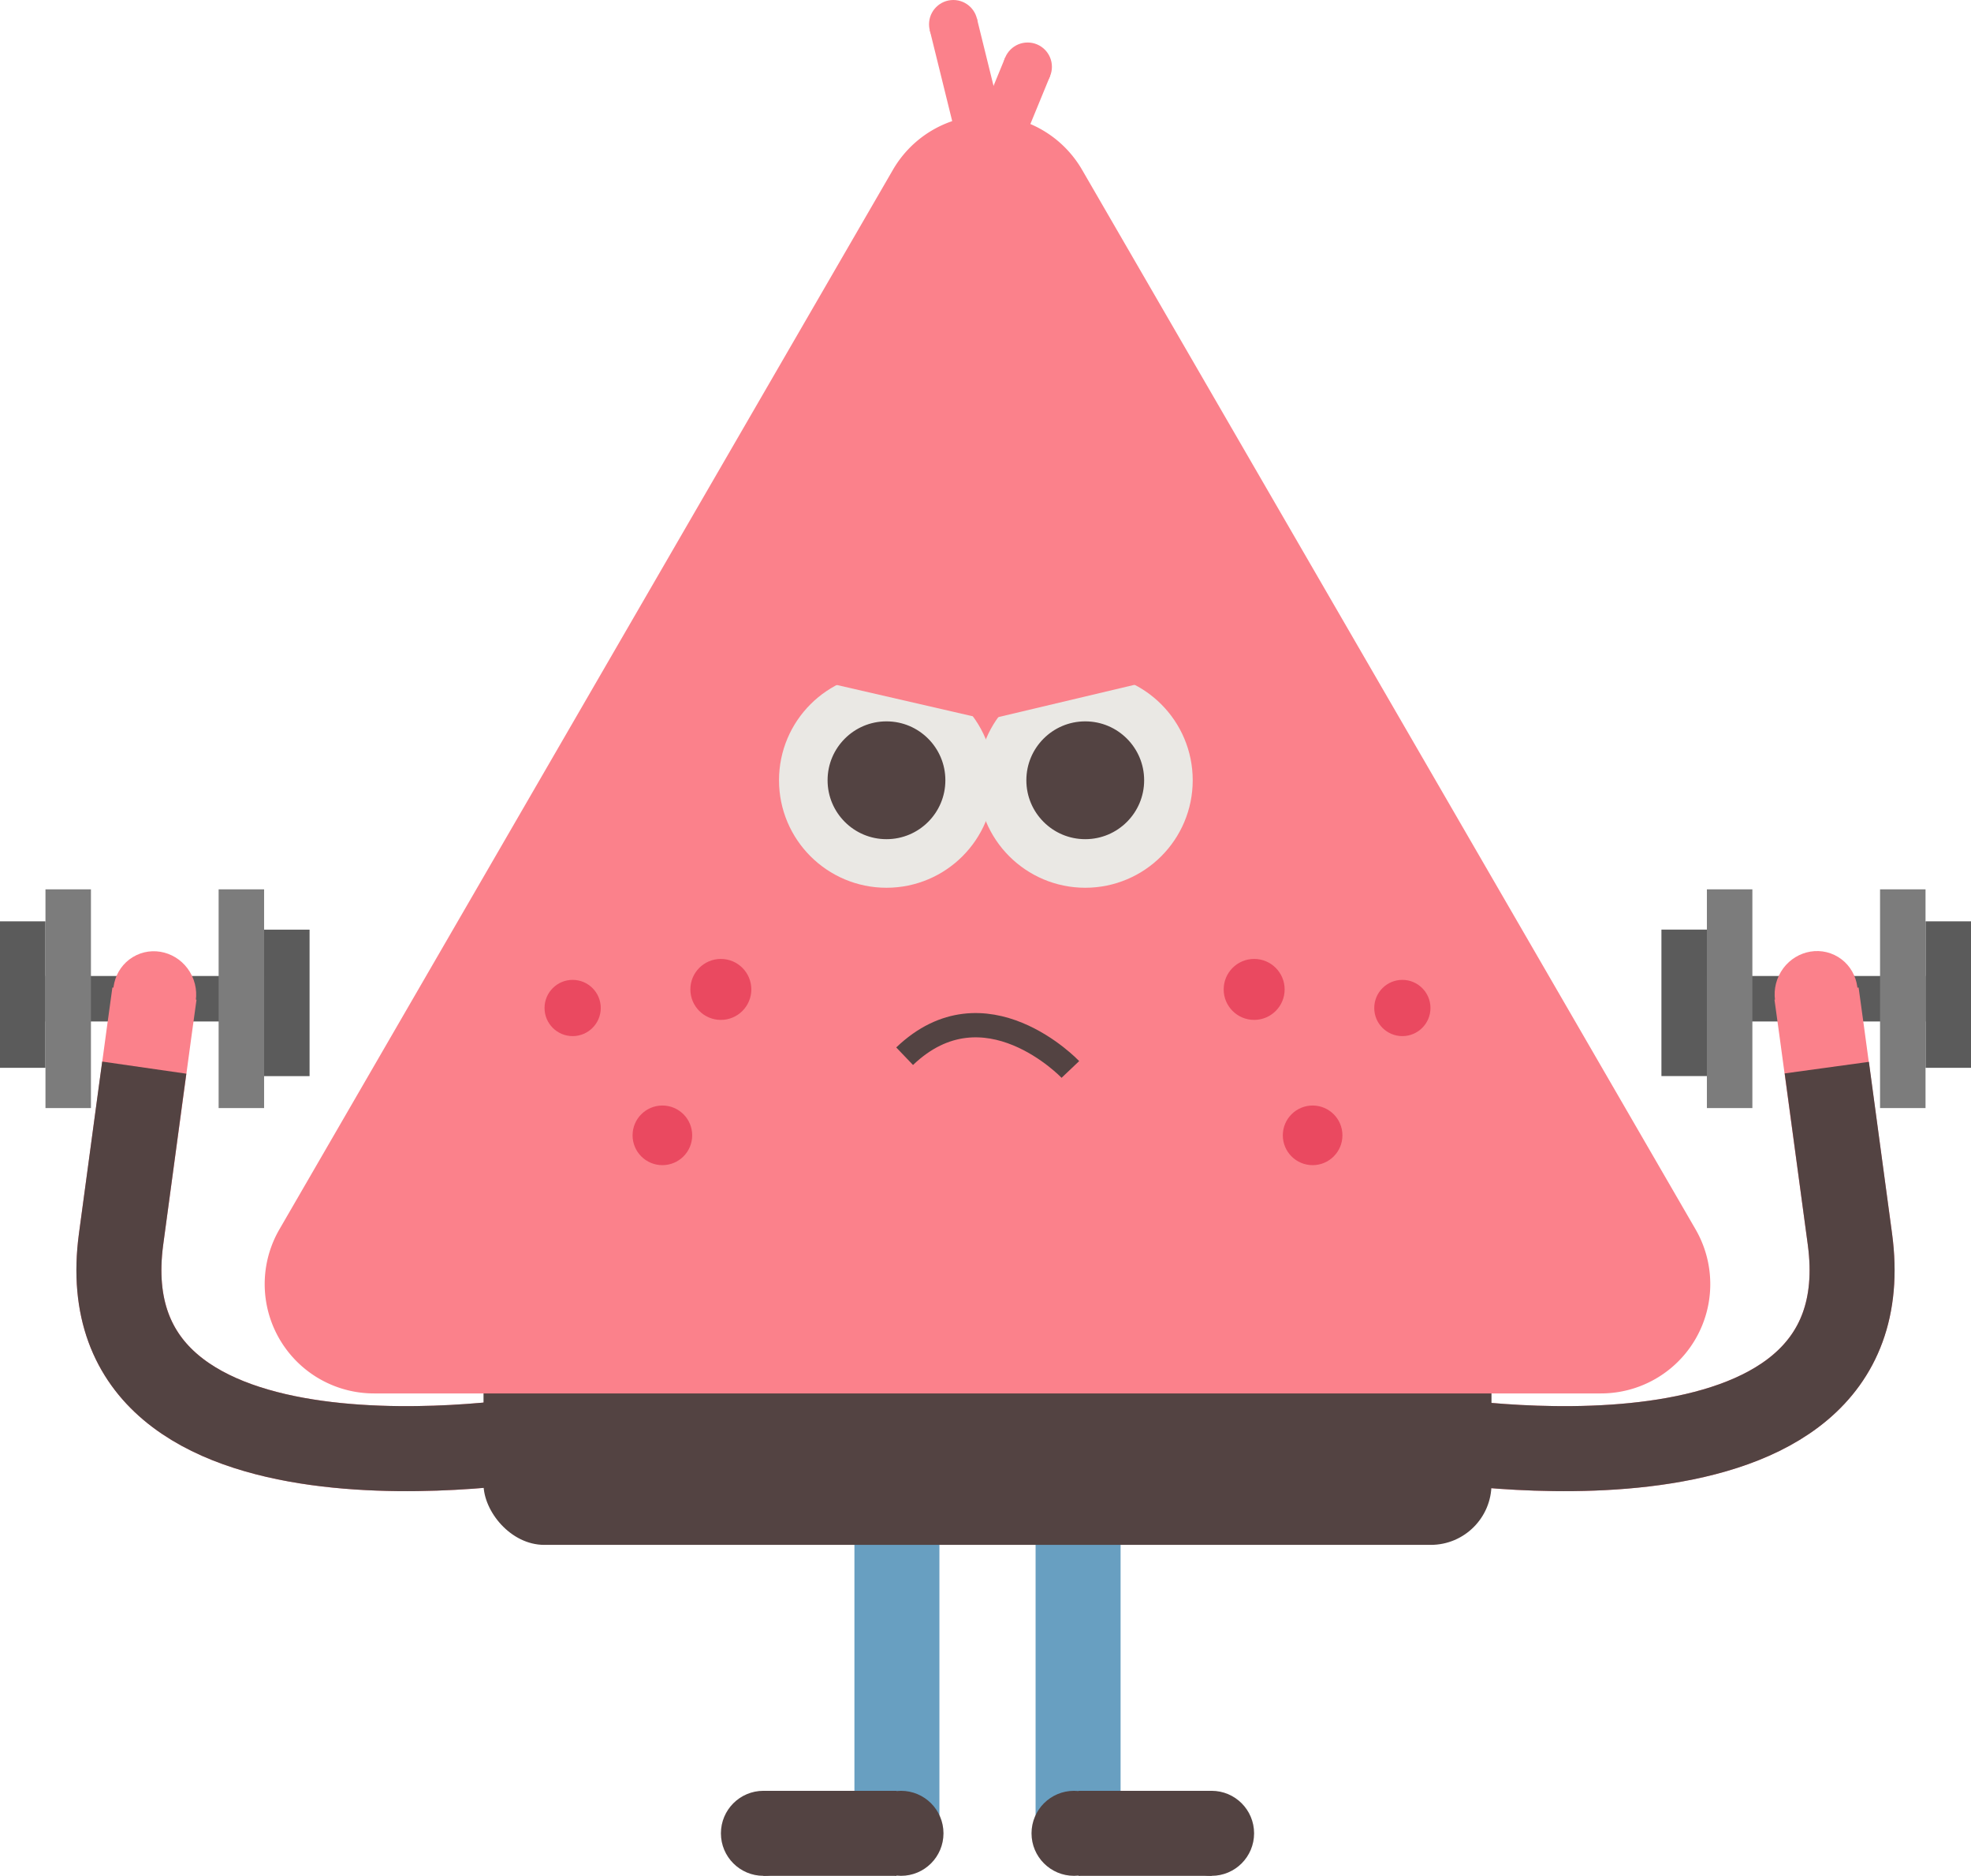 <svg xmlns="http://www.w3.org/2000/svg" viewBox="0 0 324.64 308.9"><defs><style>.cls-1{fill:#5b5b5b;}.cls-2{fill:#7c7c7c;}.cls-11,.cls-3,.cls-4,.cls-6,.cls-8{fill:none;}.cls-3,.cls-8{stroke:#fb818b;}.cls-10,.cls-11,.cls-3,.cls-4,.cls-6,.cls-8{stroke-miterlimit:10;}.cls-3,.cls-4,.cls-6{stroke-width:14px;}.cls-11,.cls-4{stroke:#534342;}.cls-5{fill:#fb818b;}.cls-6{stroke:#689fc1;}.cls-10,.cls-7{fill:#534342;}.cls-10,.cls-8{stroke-width:8px;}.cls-9{fill:#ea4960;}.cls-10{stroke:#eae8e4;}.cls-11{stroke-width:4px;}</style></defs><title>set</title><g id="Layer_2" data-name="Layer 2"><g id="Layer_1-2" data-name="Layer 1"><rect class="cls-1" y="151.72" width="7.49" height="24.12"/><rect class="cls-1" x="43.5" y="153.08" width="7.49" height="24.12" transform="translate(94.49 330.29) rotate(180)"/><rect class="cls-1" x="21.75" y="146.45" width="7.49" height="36.02" transform="translate(189.96 138.97) rotate(90)"/><rect class="cls-2" x="7.49" y="146.45" width="7.49" height="36.02"/><rect class="cls-2" x="36.02" y="146.45" width="7.49" height="36.02" transform="translate(79.52 328.92) rotate(180)"/><path class="cls-3" d="M88.94,236.88s-75.11,12.88-69-32.81c5-37,5.5-40.45,5.5-40.45"/><path class="cls-4" d="M88.94,236.88s-75.13,12.88-69-32.81c3.6-26.73,3.82-28.26,3.82-28.26"/><ellipse class="cls-5" cx="25.49" cy="163.6" rx="6.8" ry="7" transform="translate(-67.89 26.87) rotate(-25.47)"/><rect class="cls-1" x="317.16" y="151.72" width="7.49" height="24.12" transform="translate(641.8 327.56) rotate(-180)"/><rect class="cls-1" x="273.65" y="153.08" width="7.49" height="24.12"/><rect class="cls-1" x="295.4" y="146.45" width="7.49" height="36.02" transform="translate(463.61 -134.68) rotate(90)"/><rect class="cls-2" x="309.67" y="146.45" width="7.49" height="36.02" transform="translate(626.82 328.92) rotate(-180)"/><rect class="cls-2" x="281.14" y="146.45" width="7.49" height="36.02"/><path class="cls-3" d="M235.7,236.88s75.11,12.88,69-32.81c-5-37-5.5-40.45-5.5-40.45"/><path class="cls-4" d="M235.7,236.88s75.13,12.88,69-32.81c-3.6-26.73-3.81-28.26-3.81-28.26"/><ellipse class="cls-5" cx="299.15" cy="163.6" rx="7" ry="6.8" transform="translate(22.79 363.3) rotate(-64.53)"/><line class="cls-6" x1="147.73" y1="235.29" x2="147.73" y2="300.11"/><line class="cls-4" x1="147.65" y1="301.9" x2="125.74" y2="301.9"/><circle class="cls-7" cx="148.4" cy="301.9" r="7"/><circle class="cls-7" cx="125.74" cy="301.9" r="7"/><line class="cls-6" x1="177.57" y1="235.29" x2="177.57" y2="300.11"/><line class="cls-4" x1="177.65" y1="301.9" x2="199.56" y2="301.9"/><circle class="cls-7" cx="176.9" cy="301.9" r="7"/><circle class="cls-7" cx="199.56" cy="301.9" r="7"/><rect class="cls-7" x="79.64" y="211.68" width="166.02" height="42.72" rx="10"/><line class="cls-8" x1="162.27" y1="25.27" x2="157.02" y2="4"/><circle class="cls-5" cx="162.45" cy="26" r="4"/><circle class="cls-5" cx="157.02" cy="4" r="4"/><line class="cls-8" x1="160.93" y1="31.26" x2="169.26" y2="11"/><circle class="cls-5" cx="160.65" cy="31.95" r="4"/><circle class="cls-5" cx="169.26" cy="11" r="4"/><path class="cls-5" d="M46.05,202.39,147.05,28a18,18,0,0,1,31.2,0l101,174.4a18,18,0,0,1-15.6,27.06h-202A18,18,0,0,1,46.05,202.39Z"/><circle class="cls-9" cx="94.32" cy="165.99" r="4.63"/><circle class="cls-9" cx="118.73" cy="162.93" r="5.02"/><circle class="cls-9" cx="109.1" cy="186.96" r="4.91"/><circle class="cls-9" cx="230.98" cy="165.99" r="4.63"/><circle class="cls-9" cx="206.57" cy="162.93" r="5.02"/><circle class="cls-9" cx="216.2" cy="186.96" r="4.91"/><circle class="cls-10" cx="146.01" cy="128.49" r="13.7"/><circle class="cls-10" cx="178.75" cy="128.49" r="13.7"/><polygon class="cls-5" points="123.46 109.49 162.65 118.51 201.84 109.22 123.46 109.49"/><path class="cls-11" d="M176.3,176.11s-14.07-14.83-27.3-2.18"/></g></g></svg>